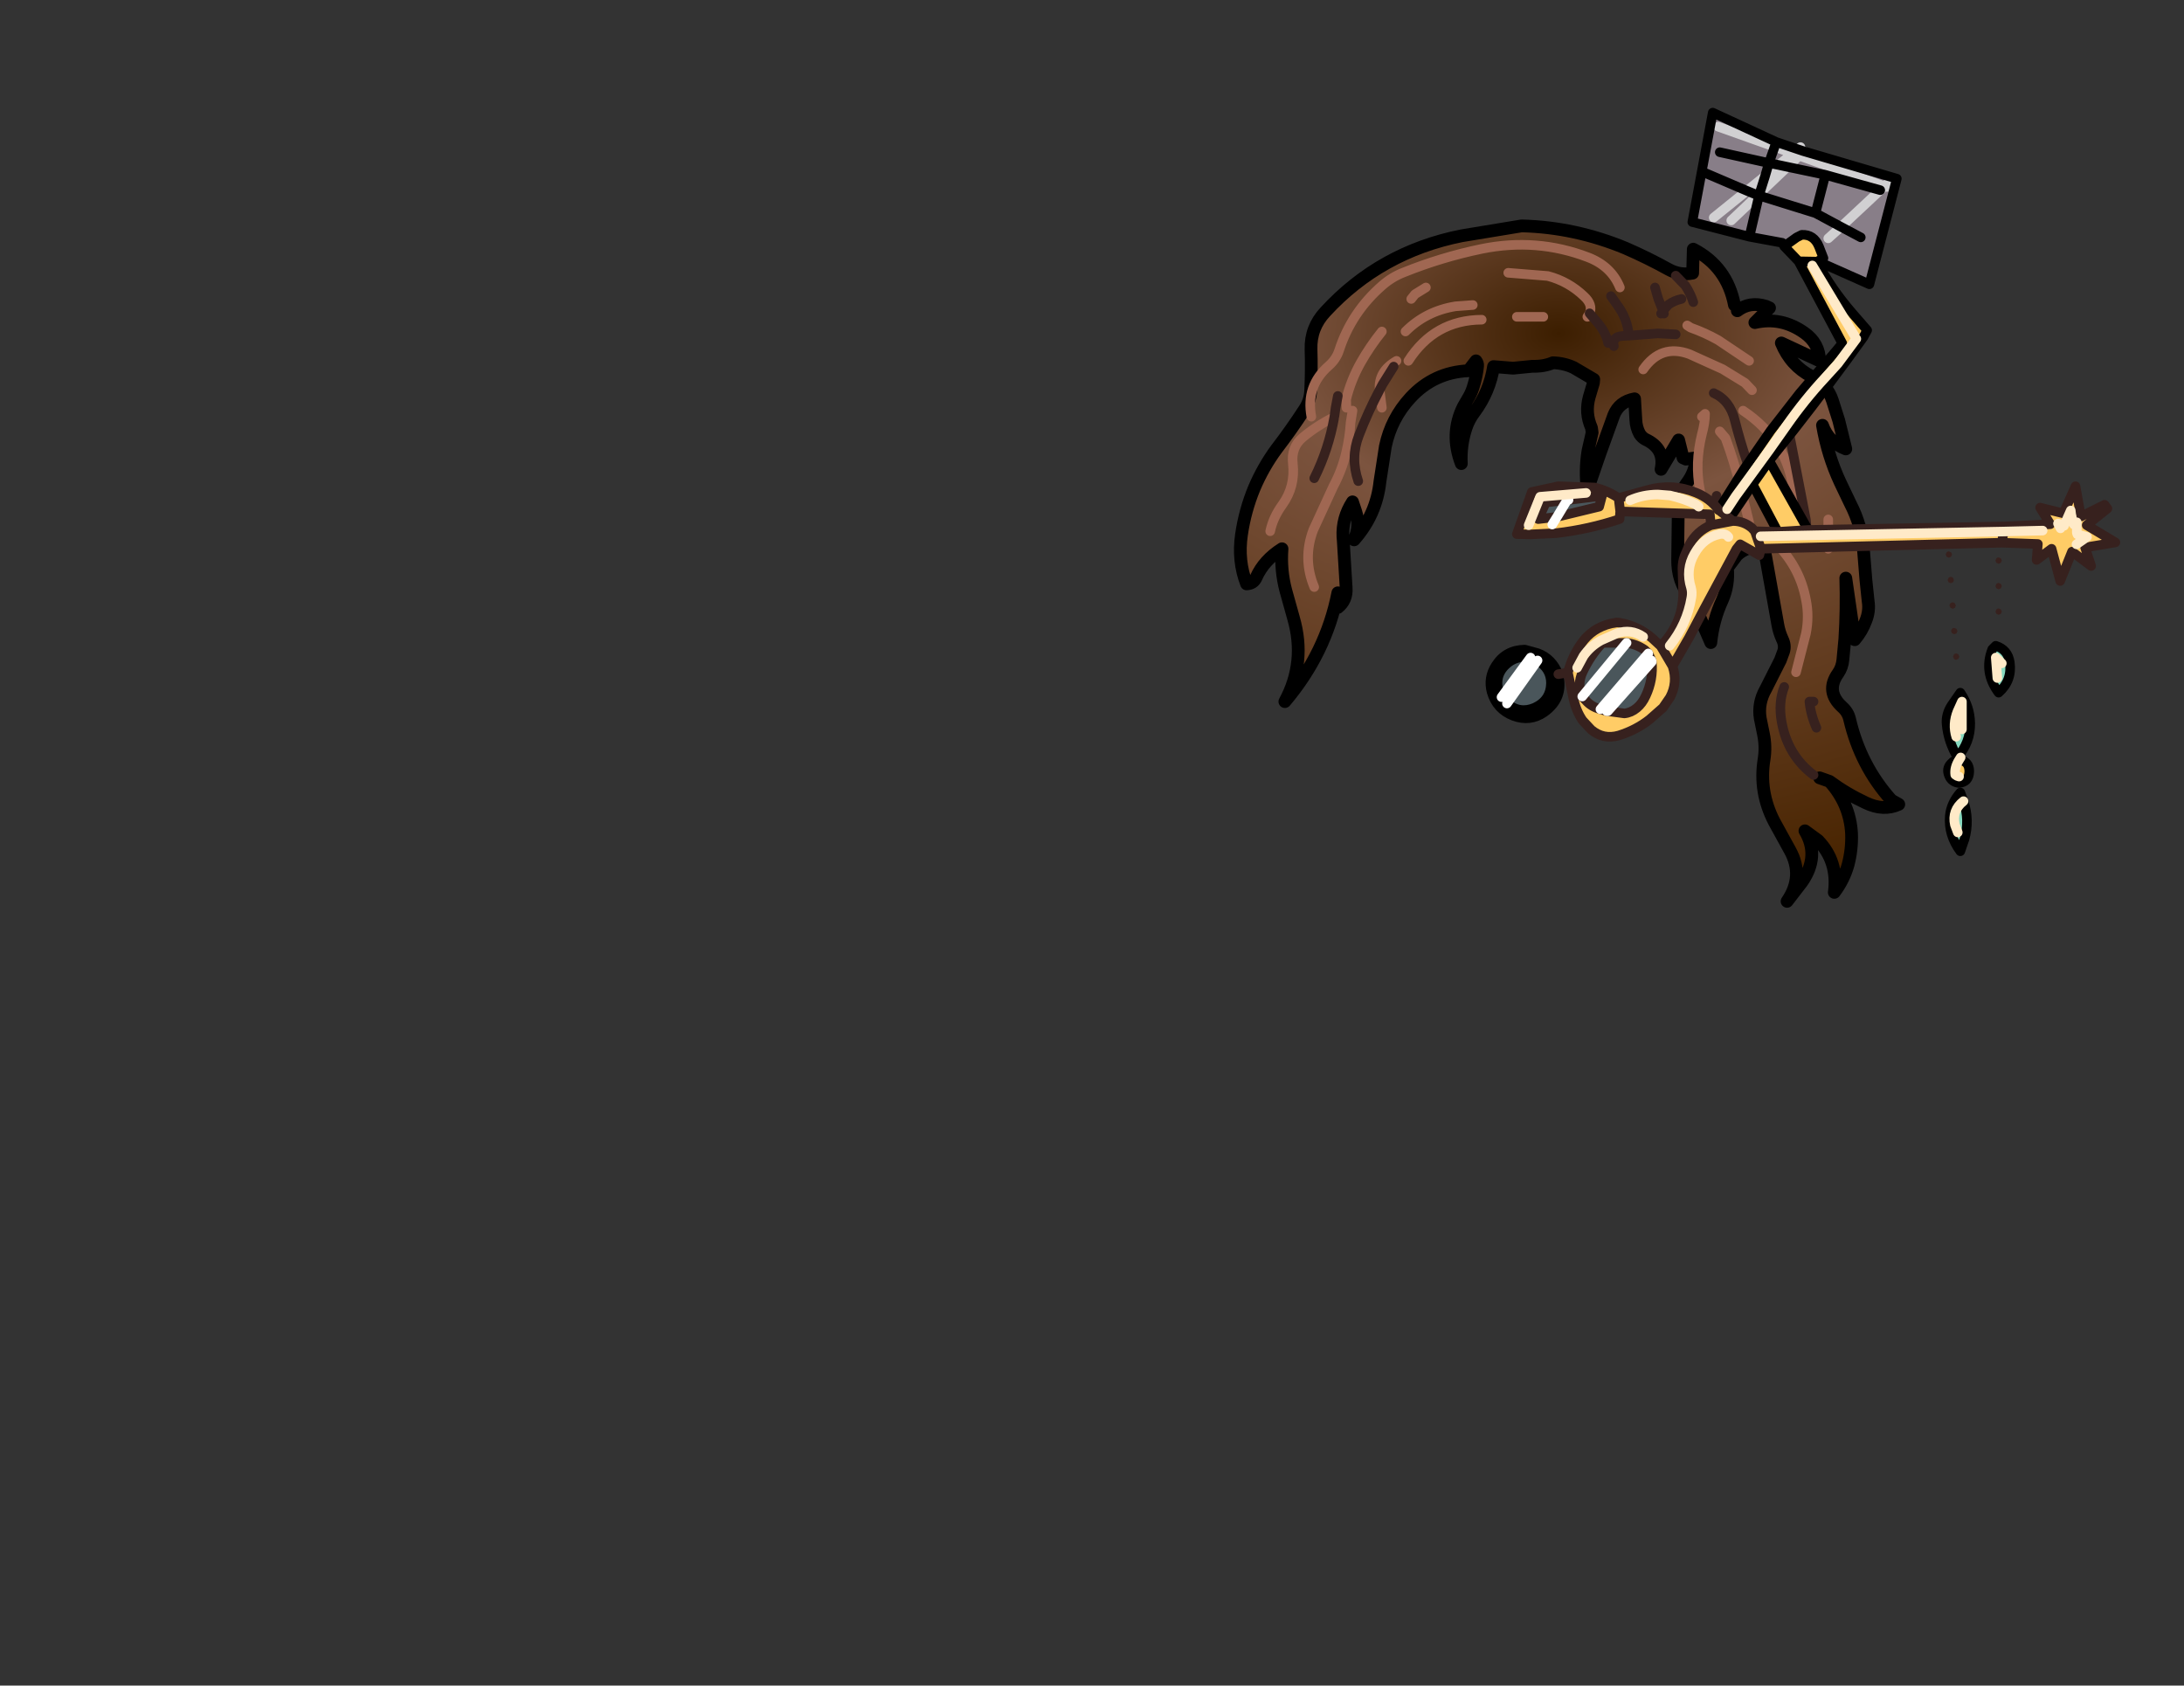 <?xml version="1.0" encoding="UTF-8" standalone="no"?>
<svg xmlns:xlink="http://www.w3.org/1999/xlink" xmlns="http://www.w3.org/2000/svg" height="264.15px" width="342.25px">
  <rect width="100%" height="100%" fill="#333333" stroke="none"/>
  <g transform="matrix(1.0, 0.0, 0.0, 1.0, 243.25, 83.7)">
    <g data-characterId="1139" height="124.1" transform="matrix(1.0, 0.0, 0.0, 1.0, -49.4, -66.05)" width="137.65" xlink:href="#shape0">
      <g id="shape0" transform="matrix(1.0, 0.0, 0.0, 1.0, 49.4, 66.05)">
        <path d="M-33.6 9.2 Q-35.45 18.65 -41.9 26.25 -38.55 20.05 -40.55 13.15 L-41.75 8.85 Q-42.6 5.65 -42.35 2.3 -45.2 4.1 -46.4 6.8 -46.8 7.75 -47.9 7.8 -49.3 4.2 -48.7 0.1 -48.15 -3.7 -46.7 -7.2 -45.3 -10.5 -43.2 -13.35 -40.9 -16.35 -38.85 -19.5 -37.9 -20.9 -37.85 -22.6 -37.7 -25.75 -37.8 -28.95 -37.9 -32.35 -35.55 -34.85 -26.95 -44.2 -14.2 -46.75 L-4.8 -48.3 Q3.55 -48.1 11.5 -44.8 14.95 -43.3 18.2 -41.5 20.0 -40.5 22.0 -40.9 L22.1 -44.65 Q27.4 -41.9 28.55 -35.9 L29.0 -35.0 Q30.95 -36.5 33.5 -35.7 L34.05 -35.45 31.75 -33.15 Q35.9 -34.1 39.5 -31.55 41.85 -29.9 41.9 -27.15 L35.9 -29.95 Q37.35 -26.4 40.65 -24.7 43.1 -23.4 43.9 -20.95 L44.9 -17.8 46.0 -13.35 Q43.3 -14.4 42.35 -17.05 43.15 -12.35 45.1 -8.15 L46.75 -4.7 Q48.45 -1.4 48.75 2.2 L49.15 7.15 49.5 10.5 Q49.75 12.05 49.15 13.55 48.55 15.2 47.4 16.55 L46.0 6.9 Q46.15 11.75 45.85 16.45 L45.55 19.65 Q45.45 20.85 44.8 21.8 42.75 24.65 45.45 27.1 46.35 27.9 46.6 29.0 48.3 36.3 53.15 41.7 L54.3 42.35 Q51.9 43.45 49.1 42.1 46.1 40.7 43.45 38.75 46.65 42.3 46.9 46.9 47.0 49.4 46.35 51.85 45.7 54.15 44.2 56.15 44.85 51.3 41.65 48.0 L39.6 46.5 Q41.95 50.45 39.15 54.5 L36.8 57.55 Q39.5 53.6 37.25 49.55 L34.8 45.1 Q32.35 40.4 33.2 35.25 33.5 33.3 33.1 31.35 L32.6 28.9 Q32.2 26.5 33.45 24.3 L35.75 19.75 36.25 18.4 Q36.55 17.45 36.05 16.45 35.55 15.35 35.35 14.2 L33.3 2.7 33.05 2.05 Q30.6 1.75 28.95 3.3 L27.45 5.3 Q27.7 8.0 26.65 10.35 25.2 13.5 24.85 17.0 L22.4 11.35 21.55 9.8 Q19.6 7.35 19.65 4.0 L19.75 -3.95 Q19.75 -6.1 21.05 -7.95 22.45 -9.8 22.55 -11.95 L20.95 -11.75 20.5 -11.95 19.8 -14.75 17.05 -10.15 Q17.75 -13.4 14.6 -14.85 14.05 -15.15 13.7 -15.7 13.15 -16.7 13.1 -17.9 L12.9 -21.2 Q10.5 -20.75 9.65 -18.65 L7.5 -12.7 5.5 -6.9 Q5.1 -10.0 5.6 -13.05 L6.25 -15.9 6.15 -16.65 Q5.1 -19.0 5.8 -21.5 L6.45 -23.7 6.5 -24.25 3.35 -26.1 Q1.85 -26.8 0.1 -26.85 -1.3 -26.25 -3.1 -26.3 L-6.15 -26.0 -9.2 -26.25 Q-9.8 -22.35 -12.2 -19.1 -13.05 -18.0 -13.5 -16.65 -14.4 -13.95 -14.25 -11.05 -16.05 -15.7 -13.95 -19.95 L-13.2 -21.25 Q-12.7 -22.05 -12.4 -23.0 -11.85 -24.75 -11.7 -26.35 -11.65 -26.75 -11.95 -27.15 L-13.15 -25.6 Q-18.55 -25.35 -22.2 -21.4 -25.25 -18.1 -26.15 -13.75 L-27.0 -8.25 Q-27.55 -3.05 -31.05 0.9 -30.05 -1.25 -30.8 -3.55 L-31.3 -5.05 Q-32.95 -2.5 -32.8 0.45 L-32.75 1.0 -32.3 8.4 -33.6 9.2 M31.3 -22.55 L30.2 -23.7 26.7 -25.85 21.5 -28.2 Q17.05 -29.85 14.25 -25.8 17.05 -29.85 21.5 -28.2 L26.7 -25.85 30.2 -23.7 31.3 -22.55 M30.85 -27.15 L26.0 -30.4 Q23.95 -31.55 21.7 -32.35 L21.15 -32.7 21.7 -32.35 Q23.95 -31.55 26.0 -30.4 L30.85 -27.15 M19.35 -40.5 L20.85 -38.95 Q21.65 -37.75 22.1 -36.35 21.65 -37.75 20.85 -38.95 L19.35 -40.5 M-6.9 -40.95 L-0.7 -40.45 Q2.55 -39.6 5.0 -37.25 6.4 -35.95 5.85 -34.6 L5.5 -34.05 5.85 -34.6 Q6.4 -35.95 5.0 -37.25 2.55 -39.6 -0.7 -40.45 L-6.9 -40.95 M19.35 -31.3 L16.55 -31.45 12.0 -31.1 11.05 -31.05 Q9.3 -30.95 9.65 -29.45 9.3 -30.95 11.05 -31.05 L12.0 -31.1 Q11.8 -33.75 10.15 -35.95 L9.2 -37.3 10.15 -35.95 Q11.8 -33.75 12.0 -31.1 L16.55 -31.45 19.35 -31.3 M17.05 -34.55 L17.35 -35.0 17.5 -34.55 17.35 -35.0 17.05 -34.55 M20.25 -36.85 Q19.1 -36.6 18.2 -35.95 L17.35 -35.0 16.6 -36.9 16.1 -38.65 16.6 -36.9 17.35 -35.0 18.2 -35.95 Q19.1 -36.6 20.25 -36.85 M8.75 -29.95 Q8.4 -31.65 7.0 -33.25 L5.85 -34.6 7.0 -33.25 Q8.4 -31.65 8.75 -29.95 M-37.75 -18.4 Q-38.65 -23.2 -35.05 -26.35 -33.85 -27.4 -33.4 -28.8 -31.45 -34.8 -26.6 -39.0 -25.1 -40.3 -23.3 -41.0 -17.35 -43.4 -11.05 -44.7 -2.45 -46.45 5.55 -43.4 9.25 -42.0 10.6 -38.65 9.25 -42.0 5.55 -43.4 -2.45 -46.45 -11.05 -44.7 -17.35 -43.4 -23.3 -41.0 -25.1 -40.3 -26.6 -39.0 -31.45 -34.8 -33.4 -28.8 -33.85 -27.4 -35.05 -26.35 -38.65 -23.2 -37.75 -18.4 M33.15 -5.55 Q31.55 -8.3 30.55 -11.25 29.45 -14.5 28.6 -17.85 27.85 -20.95 25.3 -22.1 27.85 -20.95 28.6 -17.85 29.45 -14.5 30.55 -11.25 31.55 -8.3 33.15 -5.55 M30.85 -1.85 L29.5 -7.35 Q28.55 -11.25 27.15 -15.05 L26.25 -16.1 27.15 -15.05 Q28.55 -11.25 29.5 -7.35 L30.85 -1.85 M26.7 0.9 Q21.2 -6.55 23.45 -15.65 23.95 -17.5 23.95 -18.85 L23.45 -18.4 23.95 -18.85 Q23.95 -17.5 23.45 -15.65 21.2 -6.55 26.7 0.9 M40.05 1.35 L39.75 -2.25 36.8 -17.5 39.75 -2.25 40.05 1.35 M29.45 1.35 L27.2 -1.0 Q25.25 -3.2 25.75 -6.0 25.25 -3.2 27.2 -1.0 L29.45 1.35 M-26.7 -31.75 Q-28.55 -29.45 -30.0 -26.9 -31.55 -24.15 -32.3 -21.1 L-32.25 -19.8 -32.3 -21.1 Q-31.55 -24.15 -30.0 -26.9 -28.55 -29.45 -26.7 -31.75 M-19.8 -38.65 L-21.5 -37.6 -22.1 -36.85 -21.5 -37.6 -19.8 -38.65 M-5.55 -34.05 L-4.6 -34.05 -1.4 -34.05 -4.6 -34.05 -5.55 -34.05 M-12.45 -35.9 L-15.15 -35.7 Q-19.8 -34.95 -23.0 -31.75 -19.8 -34.95 -15.15 -35.7 L-12.45 -35.9 M-44.2 -0.45 Q-43.75 -2.6 -42.3 -4.6 -40.25 -7.45 -40.65 -11.05 -40.95 -13.6 -39.1 -15.15 -36.8 -17.05 -34.15 -18.35 -36.8 -17.05 -39.1 -15.15 -40.95 -13.6 -40.65 -11.05 -40.25 -7.45 -42.3 -4.6 -43.75 -2.6 -44.2 -0.45 M38.65 0.0 L37.85 -6.45 Q36.95 -14.65 29.9 -19.35 36.95 -14.65 37.85 -6.45 L38.65 0.0 M-27.05 -22.6 L-26.6 -23.45 -24.85 -26.25 -26.6 -23.45 -27.05 -22.6 Q-28.9 -19.1 -30.3 -15.45 -31.65 -11.95 -30.4 -8.3 -31.65 -11.95 -30.3 -15.45 -28.9 -19.1 -27.05 -22.6 L-27.05 -22.55 -26.7 -19.8 -27.05 -22.55 -27.05 -22.6 Q-27.3 -25.5 -24.4 -27.15 -27.3 -25.5 -27.05 -22.6 M-33.6 -21.65 L-33.95 -19.8 -34.15 -18.35 -33.95 -19.8 -33.6 -21.65 M-31.3 -19.35 L-31.6 -17.5 Q-31.75 -15.2 -32.25 -13.0 -32.9 -10.1 -34.3 -7.5 L-37.45 -0.65 Q-39.15 3.85 -37.3 8.3 -39.15 3.85 -37.45 -0.65 L-34.3 -7.5 Q-32.9 -10.1 -32.25 -13.0 -31.75 -15.2 -31.6 -17.5 L-31.3 -19.35 M-34.15 -18.35 Q-35.05 -13.25 -37.3 -8.75 -35.05 -13.25 -34.15 -18.35 M43.25 -2.3 L43.25 0.0 43.25 2.3 43.25 0.0 43.25 -2.3 M-11.05 -33.6 Q-18.45 -33.55 -22.55 -27.15 -18.45 -33.55 -11.05 -33.6 M41.9 38.2 L43.45 38.75 41.9 38.2 M38.2 21.65 L39.75 15.6 Q40.3 12.9 39.75 10.25 38.85 5.45 35.45 1.85 38.85 5.45 39.75 10.25 40.3 12.9 39.75 15.6 L38.2 21.65 M41.4 30.35 Q40.5 28.3 40.3 26.25 L40.95 26.25 40.3 26.25 Q40.5 28.3 41.4 30.35 M40.95 37.75 Q36.9 34.7 35.95 29.45 35.4 26.4 36.35 23.95 35.4 26.4 35.95 29.45 36.9 34.7 40.95 37.75" fill="url(#gradient0)" fill-rule="evenodd" stroke="none"/>
        <path d="M-33.6 9.2 Q-35.45 18.65 -41.9 26.25 -38.55 20.05 -40.55 13.15 L-41.75 8.85 Q-42.6 5.65 -42.35 2.3 -45.2 4.1 -46.4 6.8 -46.8 7.75 -47.9 7.8 -49.3 4.2 -48.7 0.1 -48.15 -3.7 -46.7 -7.2 -45.3 -10.5 -43.2 -13.35 -40.9 -16.35 -38.85 -19.5 -37.9 -20.9 -37.85 -22.6 -37.7 -25.75 -37.8 -28.95 -37.9 -32.35 -35.55 -34.85 -26.95 -44.2 -14.2 -46.75 L-4.8 -48.3 Q3.55 -48.1 11.5 -44.8 14.95 -43.3 18.2 -41.5 20.0 -40.5 22.0 -40.9 L22.1 -44.65 Q27.4 -41.9 28.55 -35.9 M29.0 -35.0 Q30.95 -36.5 33.5 -35.7 L34.05 -35.45 31.75 -33.15 Q35.9 -34.1 39.5 -31.55 41.85 -29.9 41.9 -27.15 L35.9 -29.95 Q37.35 -26.4 40.65 -24.7 43.1 -23.4 43.9 -20.95 L44.9 -17.8 46.0 -13.35 Q43.3 -14.4 42.35 -17.05 43.15 -12.35 45.1 -8.15 L46.75 -4.7 Q48.45 -1.4 48.75 2.2 L49.15 7.15 49.5 10.5 Q49.75 12.05 49.15 13.55 48.55 15.2 47.4 16.55 L46.0 6.9 Q46.15 11.75 45.85 16.45 L45.55 19.65 Q45.45 20.85 44.8 21.8 42.75 24.65 45.45 27.1 46.35 27.9 46.6 29.0 48.3 36.3 53.15 41.7 L54.3 42.35 Q51.9 43.45 49.1 42.1 46.1 40.7 43.45 38.75 46.65 42.3 46.9 46.9 47.0 49.4 46.35 51.85 45.7 54.15 44.2 56.15 44.85 51.3 41.65 48.0 L39.6 46.5 Q41.95 50.45 39.15 54.5 L36.8 57.55 Q39.5 53.6 37.25 49.55 L34.8 45.1 Q32.35 40.4 33.2 35.25 33.5 33.3 33.1 31.35 L32.6 28.9 Q32.2 26.5 33.45 24.3 L35.75 19.75 36.25 18.4 Q36.55 17.45 36.05 16.45 35.55 15.35 35.35 14.2 L33.3 2.7 33.05 2.05 Q30.6 1.75 28.95 3.3 L27.45 5.3 Q27.7 8.0 26.65 10.35 25.2 13.5 24.85 17.0 L22.4 11.35 21.55 9.8 Q19.6 7.35 19.65 4.0 L19.75 -3.95 Q19.75 -6.1 21.05 -7.95 22.45 -9.8 22.55 -11.95 L20.95 -11.75 20.5 -11.95 19.8 -14.75 17.05 -10.15 Q17.75 -13.4 14.6 -14.85 14.05 -15.15 13.7 -15.7 13.15 -16.7 13.1 -17.9 L12.9 -21.2 Q10.5 -20.75 9.65 -18.65 L7.5 -12.7 5.5 -6.9 Q5.1 -10.0 5.6 -13.05 L6.25 -15.9 6.15 -16.65 Q5.1 -19.0 5.8 -21.5 L6.45 -23.7 6.5 -24.25 3.35 -26.1 Q1.85 -26.8 0.1 -26.85 -1.3 -26.25 -3.1 -26.3 L-6.15 -26.0 -9.2 -26.25 Q-9.8 -22.35 -12.2 -19.1 -13.05 -18.0 -13.5 -16.65 -14.4 -13.95 -14.25 -11.05 -16.05 -15.7 -13.95 -19.95 L-13.2 -21.25 Q-12.7 -22.05 -12.4 -23.0 -11.85 -24.75 -11.7 -26.35 -11.65 -26.75 -11.95 -27.15 L-13.15 -25.6 Q-18.55 -25.35 -22.2 -21.4 -25.25 -18.1 -26.15 -13.75 L-27.0 -8.25 Q-27.55 -3.05 -31.05 0.9 -30.05 -1.25 -30.8 -3.55 L-31.3 -5.05 Q-32.95 -2.5 -32.8 0.45 L-32.75 1.0 -32.3 8.4 Q-32.15 10.35 -33.6 11.5 L-33.6 9.2 M43.45 38.75 L41.9 38.2" fill="none" stroke="#000000" stroke-linecap="round" stroke-linejoin="round" stroke-width="2.0"/>
        <path d="M21.15 -32.7 L21.7 -32.35 Q23.95 -31.55 26.0 -30.4 L30.85 -27.15 M14.25 -25.8 Q17.05 -29.85 21.5 -28.2 L26.7 -25.85 30.2 -23.7 31.3 -22.55 M5.5 -34.05 L5.85 -34.6 Q6.4 -35.95 5.0 -37.25 2.55 -39.6 -0.7 -40.45 L-6.9 -40.95 M10.6 -38.65 Q9.25 -42.0 5.55 -43.4 -2.45 -46.45 -11.05 -44.7 -17.35 -43.4 -23.3 -41.0 -25.1 -40.3 -26.6 -39.0 -31.45 -34.8 -33.4 -28.8 -33.85 -27.4 -35.05 -26.35 -38.65 -23.2 -37.75 -18.4 M23.45 -18.4 L23.95 -18.85 Q23.95 -17.5 23.45 -15.65 21.2 -6.55 26.7 0.9 M26.25 -16.1 L27.15 -15.05 Q28.55 -11.25 29.5 -7.35 L30.85 -1.85 M29.9 -19.35 Q36.95 -14.65 37.85 -6.45 L38.65 0.0 M-34.15 -18.35 Q-36.8 -17.05 -39.1 -15.15 -40.95 -13.6 -40.65 -11.05 -40.25 -7.45 -42.3 -4.6 -43.75 -2.6 -44.2 -0.45 M-23.0 -31.75 Q-19.8 -34.95 -15.15 -35.7 L-12.45 -35.9 M-1.4 -34.05 L-4.6 -34.05 -5.55 -34.05 M-22.1 -36.85 L-21.5 -37.6 -19.8 -38.65 M-32.25 -19.8 L-32.3 -21.1 Q-31.55 -24.15 -30.0 -26.9 -28.55 -29.45 -26.7 -31.75 M-27.05 -22.6 L-27.05 -22.55 -26.7 -19.8 M-37.3 8.3 Q-39.15 3.85 -37.45 -0.65 L-34.3 -7.5 Q-32.9 -10.1 -32.25 -13.0 -31.75 -15.2 -31.6 -17.5 L-31.3 -19.35 M-22.55 -27.15 Q-18.45 -33.55 -11.05 -33.6 M-24.4 -27.15 Q-27.3 -25.5 -27.05 -22.6 M43.25 2.3 L43.25 0.0 43.25 -2.3 M35.45 1.85 Q38.85 5.45 39.75 10.25 40.3 12.9 39.75 15.6 L38.2 21.65" fill="none" stroke="#a06752" stroke-linecap="round" stroke-linejoin="round" stroke-width="1.5"/>
        <path d="M22.1 -36.35 Q21.65 -37.75 20.85 -38.95 L19.35 -40.5 M5.85 -34.6 L7.0 -33.25 Q8.4 -31.65 8.75 -29.95 M16.1 -38.65 L16.6 -36.9 17.35 -35.0 18.2 -35.95 Q19.1 -36.6 20.25 -36.85 M17.5 -34.55 L17.35 -35.0 17.05 -34.55 M9.65 -29.45 Q9.3 -30.95 11.05 -31.05 L12.0 -31.1 Q11.8 -33.75 10.15 -35.95 L9.2 -37.3 M12.0 -31.1 L16.55 -31.45 19.35 -31.3 M25.3 -22.1 Q27.85 -20.95 28.6 -17.85 29.45 -14.5 30.55 -11.25 31.55 -8.3 33.15 -5.55 M25.75 -6.0 Q25.25 -3.2 27.2 -1.0 L29.45 1.35 M36.8 -17.5 L39.75 -2.25 40.05 1.35 M-27.05 -22.6 Q-28.9 -19.1 -30.3 -15.45 -31.65 -11.95 -30.4 -8.3 M-24.85 -26.25 L-26.6 -23.45 -27.05 -22.6 M-34.15 -18.35 L-33.95 -19.8 -33.6 -21.65 M-37.3 -8.75 Q-35.05 -13.25 -34.15 -18.35 M36.35 23.95 Q35.4 26.4 35.95 29.45 36.9 34.7 40.95 37.75 M40.95 26.25 L40.3 26.25 Q40.5 28.3 41.4 30.35" fill="none" stroke="#37211e" stroke-linecap="round" stroke-linejoin="round" stroke-width="1.5"/>
        <path d="M51.4 -53.9 L42.8 -56.3 36.85 -57.55 42.8 -56.3 51.4 -53.9 52.1 -54.5 38.7 -59.3 36.85 -57.55 38.7 -59.3 52.1 -54.5 51.4 -53.9 45.25 -48.15 51.4 -53.9 M35.45 -57.85 L36.85 -57.55 35.45 -57.85 33.35 -56.1 35.45 -57.85 33.95 -58.15 34.85 -60.7 33.95 -58.15 35.45 -57.85 37.7 -59.65 34.85 -60.7 26.0 -63.85 34.85 -60.7 37.7 -59.65 35.45 -57.85 M32.5 -53.4 L33.35 -56.1 32.5 -53.4 36.85 -57.55 32.5 -53.4 32.4 -53.05 41.25 -50.3 42.8 -56.3 41.25 -50.3 32.4 -53.05 32.5 -53.4 32.2 -53.1 32.5 -53.4 M52.45 -54.4 L52.1 -54.5 52.7 -55.1 52.1 -54.5 52.45 -54.4 M38.5 -60.3 L39.4 -60.0 38.7 -59.3 37.7 -59.65 38.5 -60.3 37.7 -59.65 38.7 -59.3 39.4 -60.0 54.0 -55.7 49.7 -39.15 41.6 -42.75 42.5 -43.25 41.8 -45.05 Q41.0 -47.0 39.1 -46.9 L38.3 -46.5 36.35 -45.1 36.05 -45.65 30.9 -46.6 21.95 -48.9 25.15 -66.05 35.1 -61.45 38.5 -60.3 M33.35 -56.1 L33.95 -58.15 33.35 -56.1 30.5 -53.8 33.35 -56.1 M32.2 -53.1 L30.5 -53.8 32.2 -53.1 32.4 -53.05 30.9 -46.6 32.4 -53.05 32.2 -53.1 28.05 -49.15 32.2 -53.1 M34.85 -60.7 L35.1 -61.45 34.85 -60.7 M23.95 -56.6 L30.5 -53.8 23.95 -56.6 M25.3 -49.6 L30.5 -53.8 25.3 -49.6 M26.25 -59.85 L33.95 -58.15 26.25 -59.85 M45.25 -48.15 L48.35 -46.5 45.25 -48.15 43.25 -46.35 45.25 -48.15 41.25 -50.3 45.25 -48.15" fill="#887e88" fill-rule="evenodd" stroke="none"/>
        <path d="M41.6 -42.75 L41.45 -42.7 Q43.75 -38.4 47.0 -34.65 L49.35 -31.95 48.75 -30.85 Q43.45 -23.45 37.8 -16.25 L34.0 -11.5 40.1 -0.65 70.9 -1.2 78.05 -1.55 76.45 -4.15 80.1 -3.25 82.0 -7.5 82.85 -2.75 86.55 -4.6 87.0 -4.0 83.75 -1.4 88.25 1.3 83.5 2.1 84.45 5.0 81.45 2.75 79.6 7.35 78.25 2.3 75.9 4.05 76.1 1.55 70.45 1.35 32.7 2.3 32.45 3.3 29.45 1.6 28.85 2.35 23.85 11.65 21.45 16.2 18.85 20.7 Q19.7 23.25 18.45 25.6 L17.35 27.2 15.25 29.05 Q13.15 30.7 10.45 31.55 8.0 32.25 6.1 30.65 L4.75 29.2 Q3.75 27.75 3.3 25.7 L2.45 21.7 Q3.1 19.2 4.55 17.15 6.25 14.7 9.25 14.0 L10.6 13.9 Q13.45 14.4 15.65 16.3 L17.0 17.55 Q20.7 13.75 20.5 8.7 L20.4 5.35 Q20.4 4.35 20.75 3.4 L21.5 1.65 Q22.65 -0.45 24.85 -1.4 L24.7 -3.1 10.65 -3.55 10.55 -2.35 Q5.75 -0.75 0.65 -0.15 L-3.45 0.05 -5.55 0.0 -3.2 -6.6 0.95 -7.5 6.65 -7.3 Q8.7 -6.8 10.4 -5.65 L10.65 -3.55 10.4 -5.65 14.9 -6.9 Q18.85 -8.0 22.5 -6.5 24.75 -5.6 26.05 -3.8 L30.0 -10.1 34.25 -16.25 38.8 -22.1 44.6 -28.85 45.45 -29.9 38.6 -42.75 36.35 -45.1 38.3 -46.5 39.1 -46.9 Q41.0 -47.0 41.8 -45.05 L42.5 -43.25 41.6 -42.75 M0.95 21.95 Q1.9 25.7 -1.3 27.95 -3.5 29.45 -6.05 28.5 -8.7 27.5 -9.5 24.75 -10.1 22.55 -8.85 20.6 -7.3 18.15 -4.3 18.1 L-2.3 18.65 Q0.0 19.5 0.95 21.95 M41.45 -42.7 L38.6 -42.75 41.45 -42.7 M0.75 -2.7 L7.35 -4.3 7.8 -6.0 2.55 -5.35 2.35 -5.35 -1.0 -4.95 -2.2 -2.35 0.75 -2.7 0.0 -1.5 0.75 -2.7 M27.4 -3.9 L28.75 -5.95 34.0 -13.15 36.75 -17.05 Q39.5 -21.0 42.75 -24.5 L44.75 -26.7 47.65 -30.6 44.75 -26.7 42.75 -24.5 Q39.5 -21.0 36.75 -17.05 L34.0 -13.15 28.75 -5.95 27.4 -3.9 M12.2 -5.3 Q14.25 -6.2 16.55 -6.2 L18.45 -6.05 Q20.65 -5.55 22.5 -4.65 L22.95 -4.3 22.5 -4.65 Q20.65 -5.55 18.45 -6.05 L16.55 -6.2 Q14.25 -6.2 12.2 -5.3 M28.3 -2.05 L24.85 -1.4 28.3 -2.05 Q30.0 -2.05 31.3 -0.95 L31.75 -0.45 35.35 -0.35 31.4 -7.8 34.0 -11.5 31.4 -7.8 27.8 -2.45 28.3 -2.05 M26.05 -3.8 L27.8 -2.45 26.05 -3.8 M40.1 -0.65 L35.35 -0.35 40.1 -0.65 M32.7 2.3 L31.75 -0.45 32.7 2.3 M40.75 -42.1 L47.4 -31.05 40.75 -42.1 M70.75 -0.4 L70.9 -1.2 70.75 -0.4 76.85 -0.55 70.75 -0.4 70.45 1.35 70.75 -0.4 32.65 0.35 70.75 -0.4 M79.65 -0.9 L79.25 -1.65 80.05 -1.45 80.2 -1.3 81.25 -3.7 Q81.35 -2.55 81.75 -1.5 L82.05 -1.45 82.2 -1.85 82.2 -0.2 82.3 0.05 83.8 0.45 82.15 1.6 83.8 0.45 82.3 0.05 82.2 -0.2 82.2 -1.85 82.05 -1.45 81.75 -1.5 Q81.35 -2.55 81.25 -3.7 L80.2 -1.3 80.05 -1.45 79.25 -1.65 79.65 -0.9 M63.75 35.4 Q65.35 35.55 65.35 37.2 65.3 38.9 63.7 39.0 62.6 38.85 62.2 37.9 61.7 36.75 62.5 35.95 63.0 35.35 63.75 35.4 63.0 36.6 63.15 37.7 L63.45 37.9 63.75 38.0 63.45 37.9 63.15 37.7 Q63.0 36.6 63.75 35.4 M18.4 17.5 Q21.1 14.15 21.8 9.95 21.95 9.15 21.75 8.4 20.85 5.55 22.3 3.05 23.7 0.55 26.25 0.0 27.15 -0.15 27.6 0.45 27.15 -0.15 26.25 0.0 23.7 0.55 22.3 3.05 20.85 5.55 21.75 8.4 21.95 9.15 21.8 9.95 21.1 14.15 18.4 17.5 M18.85 20.7 L17.0 17.55 18.85 20.7 M3.9 20.95 L4.9 19.1 Q5.95 17.6 7.65 16.65 L10.15 15.55 Q12.35 14.8 14.25 16.1 12.35 14.8 10.15 15.55 L7.65 16.65 Q5.95 17.6 4.9 19.1 L3.9 20.95 M15.55 19.8 L15.05 18.7 14.5 18.15 Q13.2 17.25 11.65 17.05 L7.85 17.05 Q5.95 19.05 4.75 21.65 3.85 23.55 4.7 25.45 L5.25 26.05 Q6.1 27.05 7.55 27.45 L8.55 27.75 8.7 27.75 11.3 28.1 Q12.35 28.0 13.25 27.25 14.1 26.55 14.65 25.35 15.85 22.8 15.6 20.0 L15.55 19.8 M-3.7 -1.4 L-1.9 -5.85 5.3 -6.45 -1.9 -5.85 -3.7 -1.4 M-0.2 23.35 Q-0.2 21.1 -2.3 19.8 L-3.4 19.35 Q-5.7 18.95 -7.3 20.5 -8.25 21.4 -8.5 22.55 -8.8 24.15 -7.95 25.55 L-7.1 26.55 Q-5.1 28.2 -2.75 27.2 -0.25 26.05 -0.2 23.35" fill="#ffcc66" fill-rule="evenodd" stroke="none"/>
        <path d="M2.55 -5.35 L7.8 -6.0 7.35 -4.3 0.75 -2.7 2.35 -5.35 0.75 -2.7 -2.2 -2.35 -1.0 -4.95 2.35 -5.35 2.55 -5.35 M8.55 27.75 L7.55 27.45 Q6.1 27.05 5.25 26.05 L4.7 25.45 Q3.85 23.55 4.75 21.65 5.95 19.05 7.85 17.05 L11.65 17.05 Q13.2 17.25 14.5 18.15 L15.05 18.7 15.55 19.8 15.6 20.0 Q15.85 22.8 14.65 25.35 14.1 26.55 13.25 27.25 12.35 28.0 11.3 28.1 L8.7 27.75 8.55 27.75 M8.7 27.75 L15.6 20.0 8.7 27.75 M11.65 17.05 L4.7 25.45 11.65 17.05 M15.05 18.7 L7.55 27.45 15.05 18.7 M-0.2 23.35 Q-0.25 26.05 -2.75 27.2 -5.1 28.2 -7.1 26.55 L-7.95 25.55 Q-8.8 24.15 -8.5 22.55 -8.25 21.4 -7.3 20.5 -5.7 18.95 -3.4 19.35 L-2.3 19.8 Q-0.2 21.1 -0.2 23.35 M-3.4 19.35 L-7.95 25.55 -3.4 19.35 M-2.3 19.8 L-7.1 26.55 -2.3 19.8" fill="#a8e4fb" fill-opacity="0.2" fill-rule="evenodd" stroke="none"/>
        <path d="M69.75 22.55 L69.5 19.35 70.45 20.25 69.5 19.35 69.75 22.55 M69.5 17.5 Q71.4 18.1 71.7 20.1 72.1 22.95 69.95 24.85 67.55 21.65 68.95 18.05 L69.5 17.5 M63.3 31.75 Q62.7 29.8 63.5 27.8 L64.2 26.25 64.2 30.6 64.2 26.25 63.5 27.8 Q62.7 29.8 63.3 31.75 M62.6 26.8 L63.95 24.85 Q65.45 27.05 65.5 29.6 65.55 32.65 63.5 34.95 62.05 32.55 61.8 29.8 61.65 28.25 62.6 26.8 M64.45 41.85 Q65.45 44.85 64.6 47.8 L63.95 49.7 Q62.05 47.15 62.3 44.15 62.5 42.15 63.95 40.5 L64.45 41.85 Q62.6 43.3 63.1 45.55 L63.55 46.75 63.1 45.55 Q62.6 43.3 64.45 41.85" fill="#86d9bf" fill-rule="evenodd" stroke="none"/>
        <path d="M51.4 -53.9 L52.1 -54.5 38.7 -59.3 36.85 -57.55 32.5 -53.4 32.2 -53.1 28.05 -49.15 M35.45 -57.85 L33.35 -56.1 30.5 -53.8 25.3 -49.6 M52.7 -55.1 L52.1 -54.5 52.45 -54.4 M38.5 -60.3 L37.7 -59.65 38.7 -59.3 39.4 -60.0 M38.5 -60.3 L38.9 -60.65 M35.45 -57.85 L37.7 -59.65 34.85 -60.7 26.0 -63.85 M45.25 -48.15 L43.25 -46.35 M45.25 -48.15 L51.4 -53.9" fill="none" stroke="#d1d0d2" stroke-linecap="round" stroke-linejoin="round" stroke-width="1.5"/>
        <path d="M36.85 -57.55 L42.8 -56.3 51.4 -53.9 M36.85 -57.55 L35.45 -57.85 33.95 -58.15 33.35 -56.1 32.5 -53.4 32.4 -53.05 41.25 -50.3 42.8 -56.3 M39.4 -60.0 L38.5 -60.3 35.1 -61.45 25.15 -66.05 21.95 -48.9 30.9 -46.6 36.05 -45.65 36.35 -45.1 38.3 -46.5 39.1 -46.9 Q41.0 -47.0 41.8 -45.05 L42.5 -43.25 41.6 -42.75 41.45 -42.7 Q43.75 -38.4 47.0 -34.65 L49.35 -31.95 48.75 -30.85 Q43.45 -23.45 37.8 -16.25 L34.0 -11.5 40.1 -0.65 M39.4 -60.0 L54.0 -55.7 49.7 -39.15 41.6 -42.75 M0.95 21.95 Q1.9 25.7 -1.3 27.95 -3.5 29.45 -6.05 28.5 -8.7 27.5 -9.5 24.75 -10.1 22.55 -8.85 20.6 -7.3 18.15 -4.3 18.1 L-2.3 18.65 Q0.0 19.5 0.95 21.95 M34.85 -60.7 L33.95 -58.15 26.25 -59.85 M30.5 -53.8 L32.2 -53.1 32.4 -53.05 30.9 -46.6 M35.1 -61.45 L34.85 -60.7 M30.5 -53.8 L23.95 -56.6 M36.35 -45.1 L38.6 -42.75 41.45 -42.7 M26.05 -3.8 L30.0 -10.1 34.25 -16.25 38.8 -22.1 44.6 -28.85 45.45 -29.9 38.6 -42.75 M31.4 -7.8 L35.35 -0.35 M31.4 -7.8 L34.0 -11.5 M27.8 -2.45 L31.4 -7.8 M48.35 -46.5 L45.25 -48.15 41.25 -50.3 M69.5 17.5 Q71.4 18.1 71.7 20.1 72.1 22.95 69.95 24.85 67.55 21.65 68.95 18.05 L69.5 17.5 M62.6 26.8 L63.95 24.85 Q65.45 27.05 65.5 29.6 65.55 32.65 63.5 34.95 62.05 32.55 61.8 29.8 61.65 28.25 62.6 26.8 M63.75 35.4 Q63.0 35.35 62.5 35.95 61.7 36.75 62.2 37.9 62.6 38.85 63.7 39.0 65.3 38.9 65.35 37.2 65.35 35.55 63.75 35.4 M64.45 41.85 Q65.45 44.85 64.6 47.8 L63.95 49.7 Q62.05 47.15 62.3 44.15 62.5 42.15 63.95 40.5 L64.45 41.85 M-0.2 23.35 Q-0.25 26.05 -2.75 27.2 -5.1 28.2 -7.1 26.55 L-7.95 25.55 Q-8.8 24.15 -8.5 22.55 -8.25 21.4 -7.3 20.5 -5.7 18.95 -3.4 19.35 L-2.3 19.8 Q-0.2 21.1 -0.2 23.35" fill="none" stroke="#000000" stroke-linecap="round" stroke-linejoin="round" stroke-width="1.5"/>
        <path d="M40.1 -0.65 L70.9 -1.2 78.05 -1.55 76.45 -4.15 80.1 -3.25 82.0 -7.5 82.85 -2.75 86.55 -4.6 87.0 -4.0 83.75 -1.4 88.25 1.3 83.5 2.1 84.45 5.0 81.45 2.75 79.6 7.35 78.25 2.3 75.9 4.05 76.1 1.55 70.45 1.35 32.7 2.3 32.45 3.3 29.45 1.6 28.85 2.35 23.85 11.65 21.45 16.2 18.85 20.7 Q19.7 23.25 18.45 25.6 L17.35 27.2 15.25 29.05 Q13.15 30.7 10.45 31.55 8.0 32.25 6.1 30.65 L4.75 29.2 Q3.75 27.75 3.3 25.7 L2.45 21.7 0.95 21.95 M0.75 -2.7 L7.35 -4.3 7.8 -6.0 2.55 -5.35 M10.4 -5.65 Q8.7 -6.8 6.65 -7.3 L0.95 -7.5 -3.2 -6.6 -5.55 0.0 -3.45 0.05 0.65 -0.15 Q5.75 -0.75 10.55 -2.35 L10.65 -3.55 10.4 -5.65 14.9 -6.9 Q18.85 -8.0 22.5 -6.5 24.75 -5.6 26.05 -3.8 L27.8 -2.45 28.3 -2.05 24.85 -1.4 Q22.65 -0.45 21.5 1.65 L20.75 3.4 Q20.4 4.35 20.4 5.35 L20.5 8.7 Q20.7 13.75 17.0 17.55 L18.85 20.7 M10.65 -3.55 L24.7 -3.1 24.85 -1.4 M35.35 -0.35 L40.1 -0.65 M31.75 -0.45 L31.3 -0.95 Q30.0 -2.05 28.3 -2.05 M35.35 -0.35 L31.75 -0.45 32.7 2.3 M70.9 -1.2 L70.75 -0.4 70.45 1.35 M9.25 14.0 Q6.25 14.7 4.55 17.15 3.1 19.2 2.45 21.7 M8.55 27.75 L7.55 27.45 Q6.1 27.05 5.25 26.05 L4.7 25.45 Q3.85 23.55 4.75 21.65 5.95 19.05 7.85 17.05 L11.65 17.05 Q13.2 17.25 14.5 18.15 L15.05 18.7 15.55 19.8 M15.6 20.0 Q15.85 22.8 14.65 25.35 14.1 26.55 13.25 27.25 12.35 28.0 11.3 28.1 L8.7 27.75 M17.0 17.55 L15.65 16.3 Q13.45 14.4 10.6 13.9 L10.15 13.85 9.25 14.0 M2.35 -5.35 L-1.0 -4.95 -2.2 -2.35 0.75 -2.7" fill="none" stroke="#37211e" stroke-linecap="round" stroke-linejoin="round" stroke-width="1.5"/>
        <path d="M2.55 -5.35 L2.35 -5.35 0.75 -2.7 0.0 -1.5 M15.55 19.8 L15.6 20.0 8.7 27.75 8.55 27.75 M7.55 27.45 L15.05 18.7 M4.7 25.45 L11.65 17.05 M-7.1 26.55 L-2.3 19.8 M-7.95 25.55 L-3.4 19.35" fill="none" stroke="#ffffff" stroke-linecap="round" stroke-linejoin="round" stroke-width="1.5"/>
        <path d="M22.95 -4.3 L22.5 -4.65 Q20.65 -5.55 18.45 -6.05 L16.55 -6.2 Q14.25 -6.2 12.2 -5.3 M47.65 -30.6 L44.75 -26.7 42.75 -24.5 Q39.5 -21.0 36.75 -17.05 L34.0 -13.15 28.75 -5.95 27.4 -3.9 M47.4 -31.05 L40.75 -42.1 M70.75 -0.4 L76.85 -0.55 M82.15 1.6 L83.8 0.45 82.3 0.05 82.2 -0.2 82.2 -1.85 82.05 -1.45 81.75 -1.5 Q81.35 -2.55 81.25 -3.7 L80.2 -1.3 80.05 -1.45 79.25 -1.65 79.65 -0.9 M70.45 20.25 L69.5 19.35 69.75 22.55 M64.2 30.6 L64.2 26.25 63.5 27.8 Q62.7 29.8 63.3 31.75 M63.75 35.4 Q63.0 36.6 63.15 37.7 L63.45 37.9 63.75 38.0 M64.0 35.0 L63.75 35.4 M64.45 41.85 Q62.6 43.3 63.1 45.55 L63.55 46.75 M27.6 0.45 Q27.15 -0.15 26.25 0.0 23.7 0.55 22.3 3.05 20.85 5.55 21.75 8.4 21.95 9.15 21.8 9.95 21.1 14.15 18.4 17.5 M14.25 16.1 Q12.35 14.8 10.15 15.55 L7.65 16.65 Q5.95 17.6 4.9 19.1 L3.9 20.95 M32.65 0.35 L70.75 -0.4 M5.3 -6.45 L-1.9 -5.85 -3.7 -1.4" fill="none" stroke="#ffeac8" stroke-linecap="round" stroke-linejoin="round" stroke-width="1.5"/>
        <path d="M70.3 3.8 L70.45 4.15 70.3 4.5 69.95 4.65 69.6 4.5 69.45 4.15 69.6 3.8 Q69.75 3.65 69.95 3.65 L70.3 3.8 M61.8 2.85 Q61.95 2.7 62.15 2.7 L62.5 2.85 62.65 3.2 62.5 3.55 62.15 3.7 61.8 3.55 61.65 3.2 61.8 2.85 M62.8 6.85 L62.95 7.2 62.8 7.55 62.45 7.7 62.1 7.55 61.95 7.2 62.1 6.85 Q62.25 6.7 62.45 6.7 62.65 6.7 62.8 6.85 M62.4 10.85 Q62.55 10.7 62.75 10.7 62.95 10.7 63.1 10.85 L63.25 11.2 63.1 11.55 62.75 11.7 62.4 11.55 62.25 11.2 Q62.25 11.0 62.4 10.85 M70.3 7.8 L70.45 8.15 70.3 8.5 69.95 8.65 69.6 8.5 69.45 8.15 69.6 7.8 Q69.75 7.65 69.95 7.65 L70.3 7.8 M69.6 11.8 Q69.75 11.65 69.95 11.65 L70.3 11.8 70.45 12.15 70.3 12.5 69.95 12.65 69.6 12.5 69.45 12.15 69.6 11.8 M62.65 14.85 Q62.8 14.7 63.0 14.7 L63.35 14.85 63.5 15.2 63.35 15.55 63.0 15.7 62.65 15.55 62.5 15.2 Q62.5 15.0 62.65 14.85 M62.95 18.85 Q63.1 18.7 63.3 18.7 L63.65 18.85 63.8 19.2 63.65 19.55 63.3 19.7 Q63.1 19.7 62.95 19.55 L62.8 19.2 62.95 18.85" fill="#37211e" fill-rule="evenodd" stroke="none"/>
      </g>
    </g>
  </g>
  <defs>
    <radialGradient cx="0" cy="0" gradientTransform="matrix(0.003, 0.108, -0.167, 0.004, 1.0, -31.5)" gradientUnits="userSpaceOnUse" id="gradient0" r="819.2" spreadMethod="pad">
      <stop offset="0.0" stop-color="#3c1e00"/>
      <stop offset="0.318" stop-color="#7c543f"/>
      <stop offset="1.0" stop-color="#482400"/>
    </radialGradient>
  </defs>
</svg>
